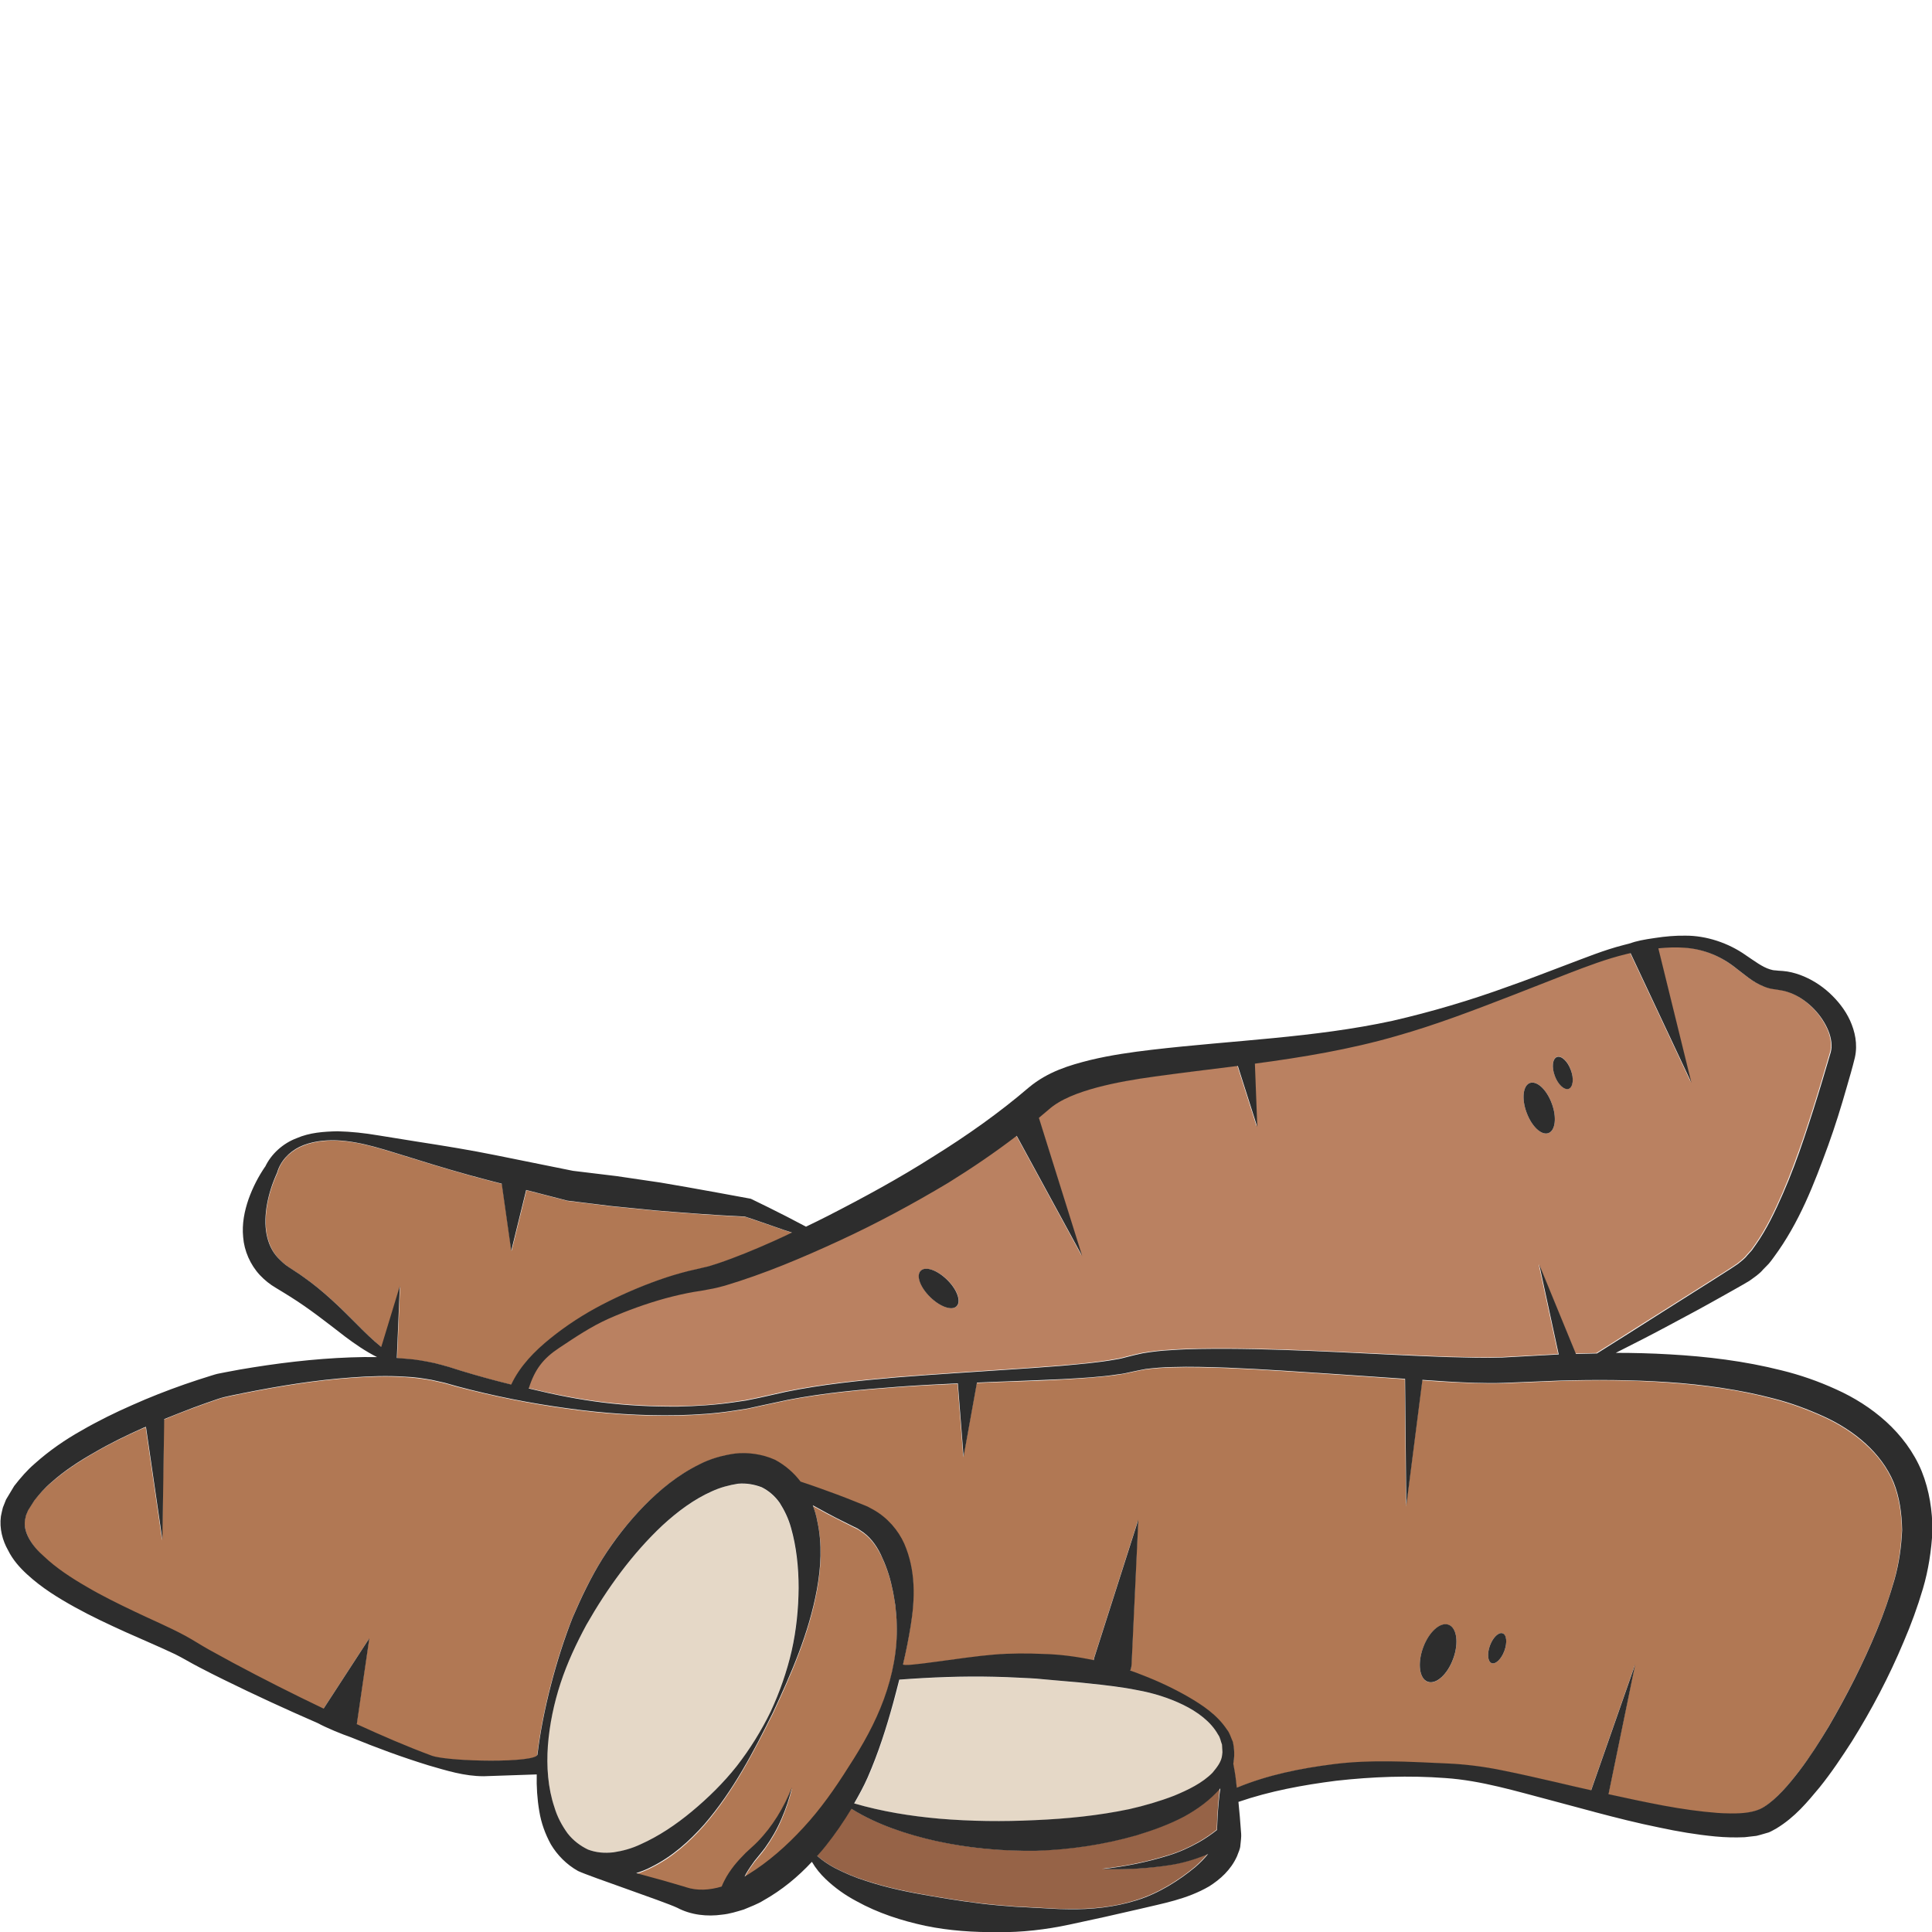 <?xml version="1.0" encoding="utf-8"?>
<!-- Generator: Adobe Illustrator 24.1.2, SVG Export Plug-In . SVG Version: 6.00 Build 0)  -->
<svg version="1.1" id="Layer_1" xmlns="http://www.w3.org/2000/svg" xmlns:xlink="http://www.w3.org/1999/xlink" x="0px" y="0px"
	 viewBox="0 0 128 128" style="enable-background:new 0 0 128 128;" xml:space="preserve">
<style type="text/css">
	.st0{fill:#B17854;}
	.st1{fill:#E5D8C7;}
	.st2{fill:#BA8161;}
	.st3{fill:#966347;}
	.st4{fill:#2D2D2D;}
</style>
<g>
	<path class="st0" d="M2.9,103.15c0.8,0.76,1.79,1.41,2.81,2c1.02,0.59,2.1,1.13,3.19,1.65c1.09,0.53,2.2,0.99,3.33,1.59
		c0.61,0.33,1.05,0.63,1.59,0.93c0.52,0.3,1.05,0.59,1.59,0.87c1.98,1.06,3.98,2.07,6.01,3.04l3.03-4.66l-0.83,5.69
		c1.64,0.75,3.28,1.47,4.97,2.09c1.13,0.39,6.93,0.5,7-0.08c0.34-2.88,1.24-6.35,2.32-9.05c0.57-1.34,1.2-2.66,1.98-3.91
		c0.78-1.25,1.7-2.42,2.75-3.5c1.05-1.07,2.24-2.06,3.67-2.76c0.7-0.37,1.52-0.6,2.37-0.72c0.87-0.09,1.8,0.03,2.64,0.41
		c0.68,0.36,1.26,0.87,1.7,1.45c0.8,0.26,1.59,0.55,2.38,0.84c0.41,0.15,0.81,0.31,1.21,0.47l0.6,0.24c0.1,0.04,0.2,0.08,0.3,0.13
		l0.35,0.19c0.92,0.52,1.63,1.35,2.03,2.24c0.78,1.81,0.71,3.69,0.43,5.42c-0.14,0.87-0.31,1.73-0.51,2.57
		c-0.05,0.24,3.91-0.47,6.02-0.64c1.11-0.09,2.22-0.09,3.33-0.04c1.1,0.03,2.2,0.18,3.28,0.41c0.01-0.05,0.01-0.1,0.03-0.14
		l2.93-9.17l-0.45,9.61c-0.01,0.14-0.04,0.27-0.09,0.39c0.27,0.09,0.54,0.19,0.81,0.3c1.04,0.4,2.05,0.88,3.02,1.43
		c0.96,0.56,1.92,1.19,2.58,2.18c0.19,0.23,0.27,0.54,0.39,0.81c0.03,0.15,0.18,0.73,0.03,1.45c0.14,0.75,0.15,0.84,0.23,1.59
		c2.05-0.85,4.19-1.29,6.4-1.56c2.51-0.31,5-0.16,7.48-0.05c1.24,0.05,2.5,0.21,3.71,0.46c1.21,0.24,2.4,0.52,3.59,0.79
		c0.77,0.18,1.54,0.35,2.3,0.53l2.92-8.35l-1.77,8.61c1.22,0.27,2.45,0.53,3.67,0.76c1.18,0.23,2.37,0.4,3.54,0.48
		c1.16,0.07,2.35,0.08,3.09-0.4c0.83-0.52,1.62-1.45,2.32-2.36c0.71-0.92,1.35-1.93,1.96-2.95c1.19-2.05,2.29-4.18,3.19-6.38
		c0.46-1.09,0.85-2.21,1.16-3.32c0.32-1.11,0.46-2.23,0.52-3.33c-0.02-1.1-0.17-2.17-0.56-3.16c-0.4-0.98-1.05-1.84-1.86-2.57
		c-0.8-0.73-1.76-1.34-2.8-1.81c-1.04-0.47-2.13-0.88-3.27-1.17c-2.27-0.61-4.65-0.93-7.04-1.09c-2.39-0.17-4.81-0.18-7.22-0.1
		l-3.66,0.15c-1.27,0.03-2.5-0.03-3.73-0.09c-0.55-0.03-1.09-0.07-1.64-0.11l-1.07,8.36l-0.08-8.43c-1.51-0.1-3.02-0.21-4.53-0.31
		c-2.43-0.16-4.86-0.33-7.28-0.43c-1.21-0.04-2.42-0.08-3.62-0.04c-0.6,0.01-1.19,0.06-1.76,0.13c-0.29,0.06-0.51,0.09-0.85,0.17
		c-0.32,0.07-0.64,0.14-0.95,0.18c-1.25,0.18-2.47,0.25-3.69,0.32c-1.22,0.07-2.44,0.11-3.66,0.15c-0.68,0.02-1.35,0.05-2.03,0.08
		c0,0.01,0,0.02,0,0.03l-0.88,4.88l-0.38-4.86c-1.34,0.06-2.68,0.13-4.02,0.23c-2.43,0.18-4.85,0.4-7.23,0.86l-1.78,0.38l-0.91,0.2
		l-0.91,0.14c-1.22,0.19-2.45,0.27-3.68,0.3c-2.46,0.05-4.92-0.12-7.36-0.46c-2.44-0.33-4.85-0.82-7.23-1.44l-0.89-0.25l-0.85-0.19
		c-0.57-0.1-1.15-0.18-1.74-0.21c-1.18-0.08-2.38-0.04-3.57,0.05c-2.39,0.17-4.78,0.56-7.15,1.03l-0.88,0.18l-0.44,0.1
		c-0.13,0.02-0.21,0.06-0.37,0.11c-0.56,0.19-1.13,0.39-1.69,0.6c-0.63,0.24-1.26,0.48-1.88,0.74c0,0.02,0,0.05,0,0.07l-0.12,7.93
		l-1.09-7.49c-0.08,0.04-0.16,0.07-0.25,0.1c-1.09,0.49-2.16,1.01-3.18,1.61c-1.02,0.58-2,1.23-2.85,1.98
		C2.95,98.59,2.6,99,2.26,99.41l-0.41,0.65l-0.13,0.31l-0.07,0.31C1.52,101.49,2.09,102.4,2.9,103.15z M98.71,109.03
		c0.2-0.55,0.58-0.91,0.84-0.82c0.26,0.1,0.32,0.61,0.12,1.16c-0.2,0.55-0.58,0.91-0.84,0.82C98.57,110.1,98.51,109.58,98.71,109.03
		z M94.28,109.18c0.38-1.04,1.14-1.73,1.69-1.53c0.55,0.2,0.69,1.2,0.31,2.25c-0.38,1.04-1.14,1.73-1.69,1.53
		C94.04,111.22,93.9,110.22,94.28,109.18z"/>
	<path class="st1" d="M80.98,115.59c-0.09-0.22-0.11-0.46-0.26-0.66c-0.49-0.86-1.38-1.51-2.31-1.97c-0.95-0.46-1.97-0.78-3.02-0.97
		c-1.04-0.21-2.1-0.33-3.15-0.44c-0.53-0.06-1.05-0.11-1.58-0.15c-0.53-0.06-1.05-0.1-1.58-0.14c-0.53-0.06-1.06-0.07-1.59-0.1
		c-0.53-0.04-1.06-0.05-1.59-0.06c-2.08-0.05-4.17,0.03-6.3,0.19c-0.12,0.51-0.25,1.02-0.4,1.53c-0.47,1.67-0.99,3.35-1.7,4.96
		c-0.26,0.58-0.57,1.15-0.89,1.71c1.85,0.54,3.73,0.84,5.62,1.01c2.12,0.18,4.24,0.2,6.35,0.1c2.11-0.09,4.21-0.3,6.26-0.73
		c1.01-0.24,2.01-0.53,2.97-0.89c0.94-0.39,1.87-0.84,2.54-1.52c0.29-0.35,0.6-0.73,0.64-1.18L81,116.1c0-0.06-0.01-0.11-0.01-0.17
		L80.98,115.59z"/>
	<path class="st2" d="M46.94,85.39c-0.38,0.08-0.66,0.12-0.99,0.17c-0.64,0.11-1.27,0.26-1.91,0.43c-1.27,0.35-2.51,0.79-3.72,1.33
		c-1.2,0.54-2.21,1.22-3.31,1.95c-1.06,0.71-1.61,1.42-2.02,2.69c3.53,0.85,6.26,1.21,9.89,1.2c1.21-0.02,2.42-0.09,3.61-0.27
		l0.89-0.13l0.88-0.18l1.79-0.4c2.41-0.49,4.85-0.74,7.29-0.95c2.44-0.2,4.88-0.34,7.31-0.51c1.22-0.08,2.43-0.16,3.64-0.26
		c1.21-0.1,2.42-0.21,3.59-0.42c0.3-0.04,0.57-0.12,0.84-0.19c0.25-0.07,0.63-0.15,0.94-0.22c0.64-0.11,1.27-0.18,1.89-0.21
		c1.24-0.09,2.47-0.09,3.7-0.09c2.46,0.01,4.9,0.11,7.34,0.22c2.44,0.11,4.88,0.24,7.3,0.33c1.21,0.03,2.42,0.07,3.59,0.03l3.66-0.2
		c0.03,0,0.06,0,0.09,0l-1.29-5.96l2.43,5.92c0.46-0.01,0.93-0.02,1.39-0.03c1.43-0.89,2.84-1.81,4.27-2.7l3.4-2.15
		c0.56-0.36,1.15-0.72,1.67-1.08c0.21-0.18,0.43-0.32,0.62-0.57l0.3-0.33l0.27-0.38c0.72-1.02,1.28-2.2,1.8-3.39
		c0.52-1.2,0.97-2.44,1.4-3.68c0.42-1.25,0.82-2.51,1.2-3.78l0.56-1.89c0.11-0.41,0.05-0.93-0.16-1.44
		c-0.43-1.02-1.31-1.97-2.35-2.43c-0.26-0.11-0.53-0.2-0.8-0.24l-0.51-0.08c-0.22-0.02-0.41-0.09-0.61-0.17
		c-0.78-0.31-1.29-0.81-1.81-1.19c-1-0.8-2.15-1.28-3.45-1.38c-0.57-0.04-1.15-0.01-1.73,0.04l2.19,8.9l-4.03-8.58
		c-0.11,0.03-0.21,0.05-0.32,0.07c-1.28,0.32-2.54,0.79-3.79,1.27l-3.76,1.47c-2.51,0.97-5.04,1.94-7.65,2.68
		c-3.08,0.89-6.23,1.4-9.37,1.83l0.16,4.2l-1.29-4.05c-1.84,0.24-3.67,0.45-5.48,0.7c-1.32,0.19-2.62,0.4-3.86,0.73
		c-1.23,0.32-2.43,0.77-3.2,1.47c-0.21,0.19-0.43,0.36-0.64,0.54l2.87,9.16l-4.34-7.97c-1.46,1.13-2.98,2.15-4.53,3.11
		c-2.34,1.4-4.73,2.69-7.2,3.83c-2.47,1.14-4.96,2.19-7.64,2.95C47.65,85.24,47.31,85.33,46.94,85.39z M103.15,70.02
		c0.29-0.11,0.71,0.28,0.92,0.86c0.21,0.58,0.15,1.14-0.14,1.25c-0.29,0.11-0.71-0.28-0.92-0.86
		C102.79,70.69,102.86,70.13,103.15,70.02z M101.36,71.75c0.46-0.17,1.11,0.44,1.45,1.36c0.34,0.92,0.24,1.79-0.22,1.96
		c-0.46,0.17-1.11-0.44-1.45-1.36C100.8,72.8,100.9,71.92,101.36,71.75z M61.01,84.19c0.31-0.31,1.1-0.04,1.76,0.61
		c0.66,0.65,0.93,1.43,0.62,1.74c-0.31,0.31-1.1,0.04-1.76-0.61C60.97,85.28,60.69,84.5,61.01,84.19z"/>
	<path class="st0" d="M26.51,85.22l-0.2,4.77c0.21,0.01,0.42,0.03,0.63,0.05c0.63,0.05,1.26,0.16,1.88,0.29
		c0.31,0.08,0.63,0.16,0.93,0.25l0.86,0.27c1.08,0.33,2.18,0.63,3.28,0.9c0.57-1.22,1.54-2.21,2.58-3.05
		c1.06-0.86,2.22-1.6,3.43-2.24c1.21-0.64,2.47-1.19,3.77-1.64c0.65-0.22,1.31-0.43,1.99-0.6l0.99-0.23
		c0.29-0.06,0.6-0.16,0.91-0.26c1.23-0.41,2.45-0.92,3.66-1.46c0.5-0.22,0.77-0.36,1.27-0.59c-0.31-0.09-2.33-0.81-3.12-1.06
		c-1.96-0.09-3.91-0.24-5.86-0.4l-2.94-0.29l-2.93-0.36l-0.06-0.01l-0.03-0.01l-2.67-0.69l-0.99,4.03l-0.63-4.45l-0.82-0.21
		c-1.7-0.44-3.39-0.94-5.07-1.47c-1.7-0.5-3.35-1.12-5.05-1.19c-0.85-0.03-1.71,0.08-2.45,0.43c-0.74,0.36-1.29,0.96-1.49,1.71
		l-0.03,0.07c-0.59,1.28-0.9,2.79-0.67,4.01c0.13,0.61,0.36,1.15,0.77,1.58c0.21,0.21,0.43,0.43,0.7,0.6
		c0.29,0.2,0.66,0.42,0.97,0.65c1.3,0.91,2.44,2.02,3.5,3.09c0.54,0.56,1.09,1.09,1.68,1.57L26.51,85.22z"/>
	<path class="st3" d="M78.44,120.33c-1.02,0.54-2.09,0.92-3.17,1.25c-2.17,0.62-4.4,0.95-6.64,1.02c-2.23,0.04-4.47-0.16-6.65-0.65
		c-1.95-0.44-3.89-1.08-5.59-2.13c-0.52,0.86-1.09,1.68-1.72,2.48c-0.17,0.22-0.37,0.43-0.55,0.64c0.35,0.31,0.74,0.57,1.15,0.79
		c0.65,0.34,1.33,0.63,2.04,0.85c1.41,0.47,2.87,0.77,4.35,1.02c1.48,0.25,2.97,0.49,4.49,0.62l1.14,0.09
		c0.38,0.02,0.76,0.03,1.14,0.06c0.76,0.03,1.53,0.11,2.3,0.1c1.54,0.03,3.1-0.12,4.56-0.59c1.47-0.46,2.8-1.31,3.88-2.2
		c0.32-0.29,0.61-0.58,0.85-0.87c-0.07,0.03-0.15,0.07-0.22,0.1c-0.73,0.29-1.49,0.51-2.25,0.63c-1.51,0.25-3.03,0.33-4.53,0.27
		c1.49-0.16,2.97-0.46,4.38-0.9c0.7-0.21,1.36-0.51,1.98-0.86c0.43-0.24,0.85-0.53,1.23-0.83l0.04-0.9
		c0.04-0.63,0.09-1.25,0.16-1.88C80.15,119.25,79.31,119.85,78.44,120.33z"/>
	<path class="st1" d="M45.83,120.02c1.07-0.89,2.08-1.89,2.97-3c0.87-1.12,1.63-2.33,2.25-3.62c0.6-1.29,1.07-2.64,1.39-4.02
		c0.31-1.38,0.45-2.79,0.46-4.17c0-1.38-0.15-2.74-0.5-3.97c-0.17-0.62-0.44-1.17-0.75-1.66c-0.33-0.47-0.75-0.81-1.2-1.04
		c-0.48-0.18-1-0.28-1.57-0.23c-0.57,0.08-1.16,0.23-1.74,0.51c-1.16,0.52-2.26,1.33-3.26,2.25c-1.99,1.87-3.65,4.15-5.04,6.59
		c-0.67,1.24-1.26,2.52-1.71,3.86c-0.44,1.34-0.73,2.73-0.84,4.13c-0.09,1.39,0.01,2.81,0.43,4.09c0.19,0.65,0.51,1.22,0.87,1.73
		c0.38,0.49,0.85,0.84,1.36,1.08c0.53,0.19,1.09,0.25,1.68,0.19c0.59-0.09,1.2-0.26,1.78-0.53
		C43.61,121.68,44.76,120.91,45.83,120.02z"/>
	<path class="st0" d="M58.57,112.62c0.58-1.59,0.91-3.28,0.85-4.96c0-0.42-0.07-0.83-0.09-1.24c-0.07-0.41-0.12-0.81-0.22-1.2
		c-0.16-0.79-0.43-1.53-0.75-2.19c-0.33-0.66-0.76-1.22-1.32-1.57l-0.21-0.14l-0.29-0.14l-0.58-0.29c-0.38-0.2-0.77-0.39-1.15-0.59
		c-0.32-0.17-0.64-0.35-0.95-0.52c0.13,0.35,0.24,0.7,0.3,1.06c0.34,1.55,0.23,3.07-0.03,4.53c-0.54,2.92-1.71,5.57-2.92,8.16
		c-1.28,2.56-2.6,5.13-4.54,7.39c-0.98,1.11-2.12,2.14-3.53,2.83c-0.31,0.16-0.64,0.29-0.98,0.4c0.14,0.04,0.28,0.07,0.41,0.11
		c0.95,0.25,1.89,0.52,2.83,0.8l0.05,0.02c0.75,0.25,1.56,0.2,2.37-0.04c0.06-0.13,0.11-0.27,0.18-0.39
		c0.19-0.36,0.41-0.68,0.64-0.99c0.24-0.31,0.5-0.59,0.77-0.85c0.29-0.27,0.55-0.49,0.79-0.74c0.98-1.01,1.74-2.27,2.28-3.61
		c-0.16,0.71-0.4,1.4-0.69,2.08c-0.29,0.68-0.66,1.33-1.1,1.94c-0.22,0.31-0.48,0.6-0.69,0.86c-0.21,0.28-0.41,0.56-0.57,0.86
		c-0.03,0.06-0.06,0.12-0.09,0.18c0.08-0.05,0.16-0.09,0.23-0.14c1.33-0.82,2.56-1.9,3.67-3.11c1.12-1.21,2.08-2.57,3-3.97
		C57.15,115.7,57.99,114.21,58.57,112.62z"/>
	<path class="st4" d="M1.8,104.31c0.98,0.9,2.06,1.56,3.16,2.17c1.1,0.61,2.22,1.13,3.34,1.64c1.11,0.5,2.26,0.98,3.31,1.48
		c0.47,0.23,1.06,0.59,1.59,0.86c0.55,0.29,1.09,0.56,1.64,0.83c2.05,1.01,4.12,1.96,6.21,2.87c0.59,0.32,1.59,0.73,2.2,0.94
		c1.68,0.69,3.39,1.32,5.14,1.86c1.18,0.34,2.36,0.72,3.66,0.72l3.51-0.12c-0.02,0.8,0.03,1.62,0.17,2.44
		c0.12,0.75,0.38,1.49,0.77,2.2c0.42,0.7,1.03,1.33,1.8,1.76c0.79,0.37,5.63,2,6.56,2.43c0.92,0.49,2,0.6,2.98,0.46
		c0.51-0.05,0.97-0.2,1.44-0.34c0.44-0.19,0.9-0.35,1.3-0.6c1.23-0.69,2.29-1.57,3.21-2.56c0.25,0.43,0.57,0.82,0.93,1.16
		c0.6,0.57,1.29,1.06,2.01,1.44c1.44,0.8,3,1.3,4.58,1.64c1.58,0.33,3.2,0.43,4.79,0.42c1.6,0.02,3.2-0.17,4.75-0.5
		c1.56-0.33,3.09-0.67,4.63-1.03c1.53-0.37,3.15-0.64,4.64-1.51c0.72-0.46,1.43-1.08,1.84-2c0.08-0.24,0.21-0.46,0.22-0.73
		l0.04-0.39c0.01-0.14,0.02-0.26,0.01-0.35l-0.09-1.16c-0.03-0.32-0.06-0.64-0.09-0.96c2.09-0.72,4.28-1.12,6.47-1.4
		c2.41-0.27,4.84-0.36,7.23-0.18c2.38,0.16,4.69,0.87,7.06,1.49c0.94,0.25,1.89,0.51,2.84,0.76c0.01,0,0.02,0.01,0.02,0.01
		c0,0,0.01,0,0.01,0c1.4,0.37,2.82,0.73,4.26,1.02c1.21,0.26,2.44,0.47,3.7,0.59c0.63,0.06,1.28,0.08,1.95,0.05l0.52-0.06l0.26-0.03
		l0.27-0.07l0.55-0.16c0.17-0.07,0.33-0.17,0.5-0.26c1.25-0.76,2.05-1.75,2.86-2.72c0.79-0.98,1.48-2.02,2.15-3.06
		c1.31-2.1,2.46-4.29,3.42-6.58c0.49-1.14,0.92-2.31,1.28-3.53c0.36-1.22,0.56-2.51,0.63-3.82c0-1.32-0.2-2.68-0.71-3.95
		c-0.52-1.27-1.37-2.39-2.36-3.29c-0.99-0.9-2.13-1.61-3.31-2.14c-1.18-0.54-2.39-0.96-3.62-1.26c-2.45-0.62-4.94-0.92-7.42-1.06
		c-1.19-0.07-2.37-0.1-3.56-0.1c1.19-0.6,2.37-1.2,3.54-1.83c1.19-0.63,2.37-1.27,3.54-1.93c0.59-0.34,1.16-0.64,1.77-1.01
		c0.32-0.23,0.67-0.46,0.9-0.74l0.39-0.4c0.12-0.14,0.22-0.28,0.33-0.43c1.7-2.3,2.67-4.86,3.6-7.4c0.46-1.27,0.86-2.56,1.23-3.86
		c0.19-0.66,0.37-1.26,0.54-1.96c0.2-0.9,0-1.75-0.32-2.46c-0.33-0.72-0.82-1.32-1.37-1.83c-0.56-0.51-1.21-0.92-1.94-1.19
		c-0.36-0.13-0.75-0.23-1.14-0.26l-0.3-0.02l-0.19-0.02c-0.12,0-0.25-0.03-0.37-0.07c-0.5-0.15-1.02-0.55-1.59-0.93
		c-1.14-0.81-2.62-1.31-4.02-1.3c-0.67-0.01-1.33,0.05-1.98,0.15c-0.77,0.11-1.24,0.2-1.75,0.38c-0.12,0.03-0.24,0.06-0.35,0.09
		c-1.33,0.34-2.58,0.86-3.84,1.33c-1.26,0.47-2.51,0.97-3.78,1.41c-2.52,0.92-5.09,1.68-7.69,2.28c-5.2,1.13-10.56,1.29-15.95,1.92
		c-1.35,0.16-2.71,0.35-4.08,0.68c-1.36,0.34-2.8,0.76-4.07,1.82c-1.96,1.68-4.13,3.21-6.37,4.6c-2.23,1.42-4.57,2.69-6.93,3.9
		c-0.48,0.25-0.97,0.48-1.46,0.72c-0.43-0.23-0.86-0.45-1.3-0.68c-0.78-0.4-1.57-0.79-2.36-1.17c0,0-4.03-0.75-5.97-1.07l-2.92-0.43
		l-2.89-0.35l-5.1-1.03c-1.72-0.35-3.46-0.63-5.2-0.9l-2.61-0.42c-0.89-0.15-1.78-0.25-2.69-0.27c-0.9,0.02-1.84,0.08-2.71,0.46
		c-0.88,0.33-1.69,1.03-2.1,1.93l0.03-0.07c-0.47,0.69-0.83,1.39-1.11,2.17c-0.27,0.78-0.45,1.63-0.36,2.53
		c0.07,0.9,0.47,1.82,1.1,2.5c0.32,0.34,0.68,0.63,1.06,0.85c0.35,0.22,0.64,0.38,0.96,0.59c1.25,0.78,2.41,1.7,3.63,2.64
		c0.65,0.49,1.36,0.98,2.12,1.36c-0.58-0.01-1.17,0-1.74,0.02c-2.48,0.09-4.93,0.39-7.37,0.81l-0.91,0.17l-0.46,0.09
		c-0.17,0.03-0.38,0.1-0.51,0.14c-0.6,0.18-1.18,0.38-1.77,0.58c-1.17,0.41-2.32,0.86-3.46,1.37c-1.14,0.5-2.26,1.05-3.35,1.68
		c-1.09,0.61-2.15,1.34-3.12,2.21c-0.49,0.42-0.93,0.93-1.35,1.47l-0.54,0.9l-0.21,0.53c-0.05,0.19-0.09,0.38-0.13,0.58
		c-0.11,0.8,0.11,1.61,0.47,2.24C0.85,103.35,1.31,103.86,1.8,104.31z M38.96,122.54c-0.5-0.24-0.98-0.59-1.36-1.08
		c-0.36-0.5-0.68-1.08-0.87-1.73c-0.43-1.28-0.53-2.7-0.43-4.09c0.11-1.4,0.4-2.79,0.84-4.13c0.44-1.34,1.04-2.62,1.71-3.86
		c1.39-2.44,3.05-4.72,5.04-6.59c1-0.92,2.09-1.73,3.26-2.25c0.58-0.27,1.17-0.42,1.74-0.51c0.57-0.05,1.09,0.05,1.57,0.23
		c0.46,0.23,0.87,0.57,1.2,1.04c0.31,0.49,0.58,1.04,0.75,1.66c0.35,1.23,0.5,2.59,0.5,3.97c-0.01,1.38-0.15,2.79-0.46,4.17
		c-0.32,1.38-0.79,2.73-1.39,4.02c-0.62,1.28-1.38,2.5-2.25,3.62c-0.88,1.11-1.9,2.11-2.97,3c-1.07,0.89-2.21,1.65-3.4,2.18
		c-0.59,0.28-1.19,0.44-1.78,0.53C40.05,122.79,39.49,122.74,38.96,122.54z M53.23,121.08c-1.11,1.21-2.34,2.29-3.67,3.11
		c-0.08,0.05-0.15,0.09-0.23,0.14c0.03-0.06,0.06-0.12,0.09-0.18c0.17-0.3,0.37-0.58,0.57-0.86c0.21-0.26,0.46-0.55,0.69-0.86
		c0.44-0.61,0.81-1.26,1.1-1.94c0.29-0.67,0.53-1.37,0.69-2.08c-0.54,1.35-1.3,2.61-2.28,3.61c-0.24,0.25-0.51,0.47-0.79,0.74
		c-0.27,0.27-0.53,0.55-0.77,0.85c-0.24,0.31-0.46,0.63-0.64,0.99c-0.07,0.12-0.12,0.26-0.18,0.39c-0.8,0.24-1.62,0.29-2.37,0.04
		l-0.05-0.02c-0.94-0.28-1.88-0.55-2.83-0.8c-0.14-0.04-0.28-0.07-0.41-0.11c0.34-0.11,0.68-0.24,0.98-0.4
		c1.42-0.7,2.55-1.73,3.53-2.83c1.94-2.25,3.27-4.83,4.54-7.39c1.21-2.59,2.38-5.24,2.92-8.16c0.26-1.45,0.37-2.98,0.03-4.53
		c-0.06-0.35-0.17-0.71-0.3-1.06c0.32,0.18,0.64,0.35,0.95,0.52c0.38,0.21,0.77,0.4,1.15,0.59l0.58,0.29l0.29,0.14l0.21,0.14
		c0.56,0.35,1,0.91,1.32,1.57c0.32,0.67,0.59,1.4,0.75,2.19c0.1,0.39,0.15,0.8,0.22,1.2c0.03,0.41,0.09,0.83,0.09,1.24
		c0.06,1.68-0.27,3.37-0.85,4.96c-0.58,1.59-1.42,3.08-2.34,4.49C55.31,118.51,54.35,119.87,53.23,121.08z M80.67,120.34l-0.04,0.9
		c-0.38,0.3-0.8,0.59-1.23,0.83c-0.63,0.35-1.29,0.65-1.98,0.86c-1.41,0.44-2.89,0.74-4.38,0.9c1.5,0.05,3.02-0.03,4.53-0.27
		c0.76-0.12,1.52-0.34,2.25-0.63c0.07-0.03,0.15-0.06,0.22-0.1c-0.24,0.3-0.53,0.59-0.85,0.87c-1.08,0.89-2.41,1.74-3.88,2.2
		c-1.47,0.46-3.02,0.62-4.56,0.59c-0.77,0-1.54-0.07-2.3-0.1c-0.38-0.03-0.76-0.04-1.14-0.06l-1.14-0.09
		c-1.51-0.13-3.01-0.37-4.49-0.62c-1.48-0.25-2.95-0.55-4.35-1.02c-0.71-0.22-1.38-0.51-2.04-0.85c-0.41-0.22-0.8-0.48-1.15-0.79
		c0.19-0.21,0.38-0.42,0.55-0.64c0.63-0.79,1.2-1.62,1.72-2.48c1.7,1.05,3.64,1.69,5.59,2.13c2.18,0.48,4.41,0.68,6.65,0.65
		c2.23-0.07,4.47-0.4,6.64-1.02c1.08-0.33,2.15-0.71,3.17-1.25c0.87-0.48,1.71-1.08,2.39-1.87
		C80.76,119.08,80.71,119.71,80.67,120.34z M80.97,116.27c-0.04,0.45-0.35,0.83-0.64,1.18c-0.67,0.68-1.6,1.13-2.54,1.52
		c-0.96,0.37-1.96,0.66-2.97,0.89c-2.05,0.43-4.15,0.64-6.26,0.73c-2.11,0.1-4.23,0.08-6.35-0.1c-1.89-0.17-3.77-0.47-5.62-1.01
		c0.32-0.56,0.63-1.12,0.89-1.71c0.71-1.62,1.24-3.29,1.7-4.96c0.14-0.51,0.27-1.02,0.4-1.53c2.13-0.16,4.21-0.24,6.3-0.19
		c0.53,0.01,1.06,0.03,1.59,0.06c0.53,0.03,1.06,0.04,1.59,0.1c0.53,0.05,1.06,0.09,1.58,0.14c0.53,0.04,1.05,0.09,1.58,0.15
		c1.05,0.11,2.11,0.23,3.15,0.44c1.05,0.19,2.07,0.51,3.02,0.97c0.94,0.46,1.83,1.11,2.31,1.97c0.15,0.2,0.17,0.44,0.26,0.66
		l0.02,0.34c0,0.06,0.01,0.11,0.01,0.17L80.97,116.27z M55.63,82.19c2.47-1.14,4.86-2.43,7.2-3.83c1.55-0.96,3.07-1.99,4.53-3.11
		l4.34,7.97l-2.87-9.16c0.21-0.18,0.43-0.36,0.64-0.54c0.78-0.7,1.98-1.14,3.2-1.47c1.24-0.33,2.54-0.55,3.86-0.73
		c1.81-0.25,3.64-0.47,5.48-0.7l1.29,4.05l-0.16-4.2c3.14-0.42,6.29-0.94,9.37-1.83c2.62-0.74,5.14-1.71,7.65-2.68l3.76-1.47
		c1.25-0.48,2.51-0.96,3.79-1.27c0.11-0.03,0.21-0.05,0.32-0.07l4.03,8.58l-2.19-8.9c0.58-0.06,1.16-0.08,1.73-0.04
		c1.29,0.09,2.45,0.57,3.45,1.38c0.52,0.38,1.03,0.88,1.81,1.19c0.19,0.08,0.39,0.14,0.61,0.17l0.51,0.08
		c0.27,0.04,0.54,0.13,0.8,0.24c1.04,0.46,1.93,1.41,2.35,2.43c0.21,0.51,0.27,1.03,0.16,1.44l-0.56,1.89
		c-0.38,1.27-0.78,2.53-1.2,3.78c-0.42,1.25-0.88,2.49-1.4,3.68c-0.52,1.19-1.08,2.37-1.8,3.39l-0.27,0.38l-0.3,0.33
		c-0.19,0.25-0.41,0.39-0.62,0.57c-0.52,0.36-1.12,0.72-1.67,1.08l-3.4,2.15c-1.42,0.9-2.84,1.81-4.27,2.7
		c-0.46,0.01-0.93,0.02-1.39,0.03l-2.43-5.92l1.29,5.96c-0.03,0-0.06,0-0.09,0l-3.66,0.2c-1.17,0.04-2.38,0-3.59-0.03
		c-2.43-0.08-4.86-0.22-7.3-0.33c-2.44-0.11-4.89-0.21-7.34-0.22c-1.23,0-2.46,0-3.7,0.09c-0.62,0.03-1.25,0.1-1.89,0.21
		c-0.31,0.07-0.69,0.15-0.94,0.22c-0.27,0.07-0.55,0.15-0.84,0.19c-1.16,0.21-2.38,0.31-3.59,0.42c-1.21,0.1-2.43,0.18-3.64,0.26
		c-2.43,0.17-4.87,0.31-7.31,0.51c-2.44,0.21-4.88,0.46-7.29,0.95l-1.79,0.4l-0.88,0.18l-0.89,0.13c-1.19,0.17-2.4,0.24-3.61,0.27
		c-3.64,0.02-6.36-0.34-9.89-1.2c0.4-1.27,0.96-1.99,2.02-2.69c1.1-0.73,2.1-1.41,3.31-1.95c1.21-0.53,2.45-0.98,3.72-1.33
		c0.63-0.17,1.27-0.32,1.91-0.43c0.33-0.05,0.61-0.09,0.99-0.17c0.37-0.06,0.71-0.15,1.04-0.24C50.66,84.39,53.16,83.33,55.63,82.19
		z M23.6,87.69c-1.06-1.07-2.2-2.18-3.5-3.09c-0.31-0.23-0.68-0.45-0.97-0.65c-0.27-0.17-0.49-0.39-0.7-0.6
		c-0.41-0.43-0.65-0.97-0.77-1.58c-0.23-1.22,0.09-2.73,0.67-4.01l0.03-0.07c0.21-0.74,0.76-1.35,1.49-1.71
		c0.74-0.35,1.6-0.46,2.45-0.43c1.71,0.07,3.36,0.69,5.05,1.19c1.68,0.53,3.37,1.03,5.07,1.47l0.82,0.21l0.63,4.45l0.99-4.03
		l2.67,0.69l0.03,0.01l0.06,0.01l2.93,0.36l2.94,0.29c1.95,0.16,3.9,0.31,5.86,0.4c0.8,0.25,2.81,0.98,3.12,1.06
		c-0.49,0.23-0.77,0.37-1.27,0.59c-1.21,0.54-2.44,1.05-3.66,1.46c-0.31,0.1-0.61,0.2-0.91,0.26l-0.99,0.23
		c-0.68,0.17-1.34,0.37-1.99,0.6c-1.3,0.46-2.56,1.01-3.77,1.64c-1.21,0.63-2.37,1.38-3.43,2.24c-1.04,0.84-2.01,1.83-2.58,3.05
		c-1.1-0.27-2.2-0.57-3.28-0.9l-0.86-0.27c-0.3-0.09-0.62-0.17-0.93-0.25c-0.62-0.13-1.25-0.25-1.88-0.29
		c-0.21-0.02-0.42-0.03-0.63-0.05l0.2-4.77l-1.23,4.04C24.69,88.78,24.14,88.24,23.6,87.69z M1.66,100.69l0.07-0.31l0.13-0.31
		l0.41-0.65C2.6,99,2.95,98.59,3.39,98.22c0.84-0.75,1.82-1.4,2.85-1.98c1.02-0.6,2.09-1.12,3.18-1.61c0.08-0.04,0.16-0.07,0.25-0.1
		l1.09,7.49l0.12-7.93c0-0.02,0-0.05,0-0.07c0.62-0.25,1.25-0.5,1.88-0.74c0.56-0.21,1.13-0.41,1.69-0.6
		c0.16-0.05,0.24-0.08,0.37-0.11l0.44-0.1l0.88-0.18c2.36-0.47,4.75-0.86,7.15-1.03c1.2-0.09,2.39-0.13,3.57-0.05
		c0.59,0.02,1.17,0.11,1.74,0.21l0.85,0.19l0.89,0.25c2.38,0.63,4.79,1.11,7.23,1.44c2.43,0.34,4.9,0.51,7.36,0.46
		c1.23-0.03,2.46-0.11,3.68-0.3l0.91-0.14l0.91-0.2l1.78-0.38c2.38-0.46,4.8-0.68,7.23-0.86c1.34-0.1,2.68-0.17,4.02-0.23l0.38,4.86
		l0.88-4.88c0-0.01,0-0.02,0-0.03c0.68-0.03,1.35-0.06,2.03-0.08c1.22-0.05,2.44-0.09,3.66-0.15c1.23-0.07,2.45-0.13,3.69-0.32
		c0.31-0.03,0.63-0.11,0.95-0.18c0.34-0.08,0.57-0.11,0.85-0.17c0.57-0.07,1.16-0.12,1.76-0.13c1.19-0.04,2.41,0,3.62,0.04
		c2.42,0.1,4.85,0.27,7.28,0.43c1.51,0.1,3.02,0.21,4.53,0.31l0.08,8.43l1.07-8.36c0.55,0.04,1.09,0.07,1.64,0.11
		c1.23,0.07,2.46,0.13,3.73,0.09l3.66-0.15c2.42-0.07,4.83-0.06,7.22,0.1c2.39,0.16,4.77,0.49,7.04,1.09
		c1.14,0.29,2.23,0.7,3.27,1.17c1.04,0.47,2,1.08,2.8,1.81c0.8,0.73,1.45,1.59,1.86,2.57c0.39,0.98,0.54,2.06,0.56,3.16
		c-0.05,1.1-0.2,2.22-0.52,3.33c-0.32,1.11-0.7,2.22-1.16,3.32c-0.9,2.19-1.99,4.32-3.19,6.38c-0.61,1.01-1.25,2.02-1.96,2.95
		c-0.7,0.91-1.49,1.84-2.32,2.36c-0.74,0.48-1.93,0.47-3.09,0.4c-1.17-0.09-2.35-0.26-3.54-0.48c-1.22-0.23-2.45-0.49-3.67-0.76
		l1.77-8.61l-2.92,8.35c-0.77-0.17-1.53-0.35-2.3-0.53c-1.19-0.27-2.38-0.55-3.59-0.79c-1.21-0.25-2.47-0.41-3.71-0.46
		c-2.48-0.11-4.97-0.27-7.48,0.05c-2.2,0.28-4.35,0.71-6.4,1.56c-0.08-0.75-0.09-0.84-0.23-1.59c0.14-0.72,0-1.3-0.03-1.45
		c-0.13-0.28-0.2-0.58-0.39-0.81c-0.66-0.99-1.62-1.62-2.58-2.18c-0.96-0.55-1.98-1.03-3.02-1.43c-0.27-0.11-0.54-0.21-0.81-0.3
		c0.05-0.12,0.08-0.25,0.09-0.39l0.45-9.61l-2.93,9.17c-0.01,0.04-0.02,0.09-0.03,0.14c-1.08-0.23-2.18-0.38-3.28-0.41
		c-1.11-0.05-2.22-0.05-3.33,0.04c-2.11,0.17-6.08,0.88-6.02,0.64c0.2-0.85,0.37-1.7,0.51-2.57c0.28-1.73,0.35-3.62-0.43-5.42
		c-0.4-0.89-1.11-1.72-2.03-2.24l-0.35-0.19c-0.1-0.05-0.2-0.09-0.3-0.13l-0.6-0.24c-0.4-0.16-0.8-0.32-1.21-0.47
		c-0.79-0.29-1.58-0.58-2.38-0.84c-0.44-0.58-1.02-1.09-1.7-1.45c-0.85-0.38-1.78-0.5-2.64-0.41c-0.85,0.12-1.66,0.35-2.37,0.72
		c-1.44,0.71-2.62,1.69-3.67,2.76c-1.05,1.08-1.96,2.25-2.75,3.5c-0.78,1.25-1.41,2.58-1.98,3.91c-1.07,2.71-1.98,6.17-2.32,9.05
		c-0.07,0.58-5.87,0.48-7,0.08c-1.68-0.62-3.33-1.34-4.97-2.09l0.83-5.69l-3.03,4.66c-2.03-0.97-4.03-1.98-6.01-3.04
		c-0.53-0.29-1.07-0.58-1.59-0.87c-0.54-0.3-0.98-0.6-1.59-0.93c-1.12-0.6-2.23-1.06-3.33-1.59c-1.09-0.52-2.17-1.05-3.19-1.65
		c-1.02-0.59-2.01-1.24-2.81-2C2.09,102.4,1.52,101.49,1.66,100.69z"/>
	<path class="st4" d="M44.86,126.39c0,0-0.01-0.01-0.02-0.01c-0.01-0.01-0.02-0.01-0.03-0.01L44.86,126.39z"/>
	<path class="st4" d="M102.59,75.07c0.46-0.17,0.56-1.05,0.22-1.96c-0.34-0.92-0.98-1.52-1.45-1.36c-0.46,0.17-0.56,1.05-0.22,1.96
		C101.48,74.63,102.12,75.24,102.59,75.07z"/>
	<path class="st4" d="M103.93,72.14c0.29-0.11,0.36-0.67,0.14-1.25c-0.21-0.58-0.63-0.97-0.92-0.86c-0.29,0.11-0.36,0.67-0.14,1.25
		C103.22,71.86,103.64,72.24,103.93,72.14z"/>
	<path class="st4" d="M94.59,111.42c0.55,0.2,1.31-0.48,1.69-1.53c0.38-1.04,0.24-2.05-0.31-2.25c-0.55-0.2-1.31,0.48-1.69,1.53
		C93.9,110.22,94.04,111.22,94.59,111.42z"/>
	<path class="st4" d="M98.83,110.19c0.26,0.09,0.64-0.27,0.84-0.82c0.2-0.55,0.15-1.07-0.12-1.16c-0.26-0.09-0.64,0.27-0.84,0.82
		C98.51,109.58,98.57,110.1,98.83,110.19z"/>
	<path class="st4" d="M63.38,86.54c0.31-0.31,0.04-1.09-0.62-1.74c-0.66-0.65-1.44-0.93-1.76-0.61s-0.04,1.09,0.62,1.74
		C62.28,86.58,63.07,86.86,63.38,86.54z"/>
</g>
</svg>
